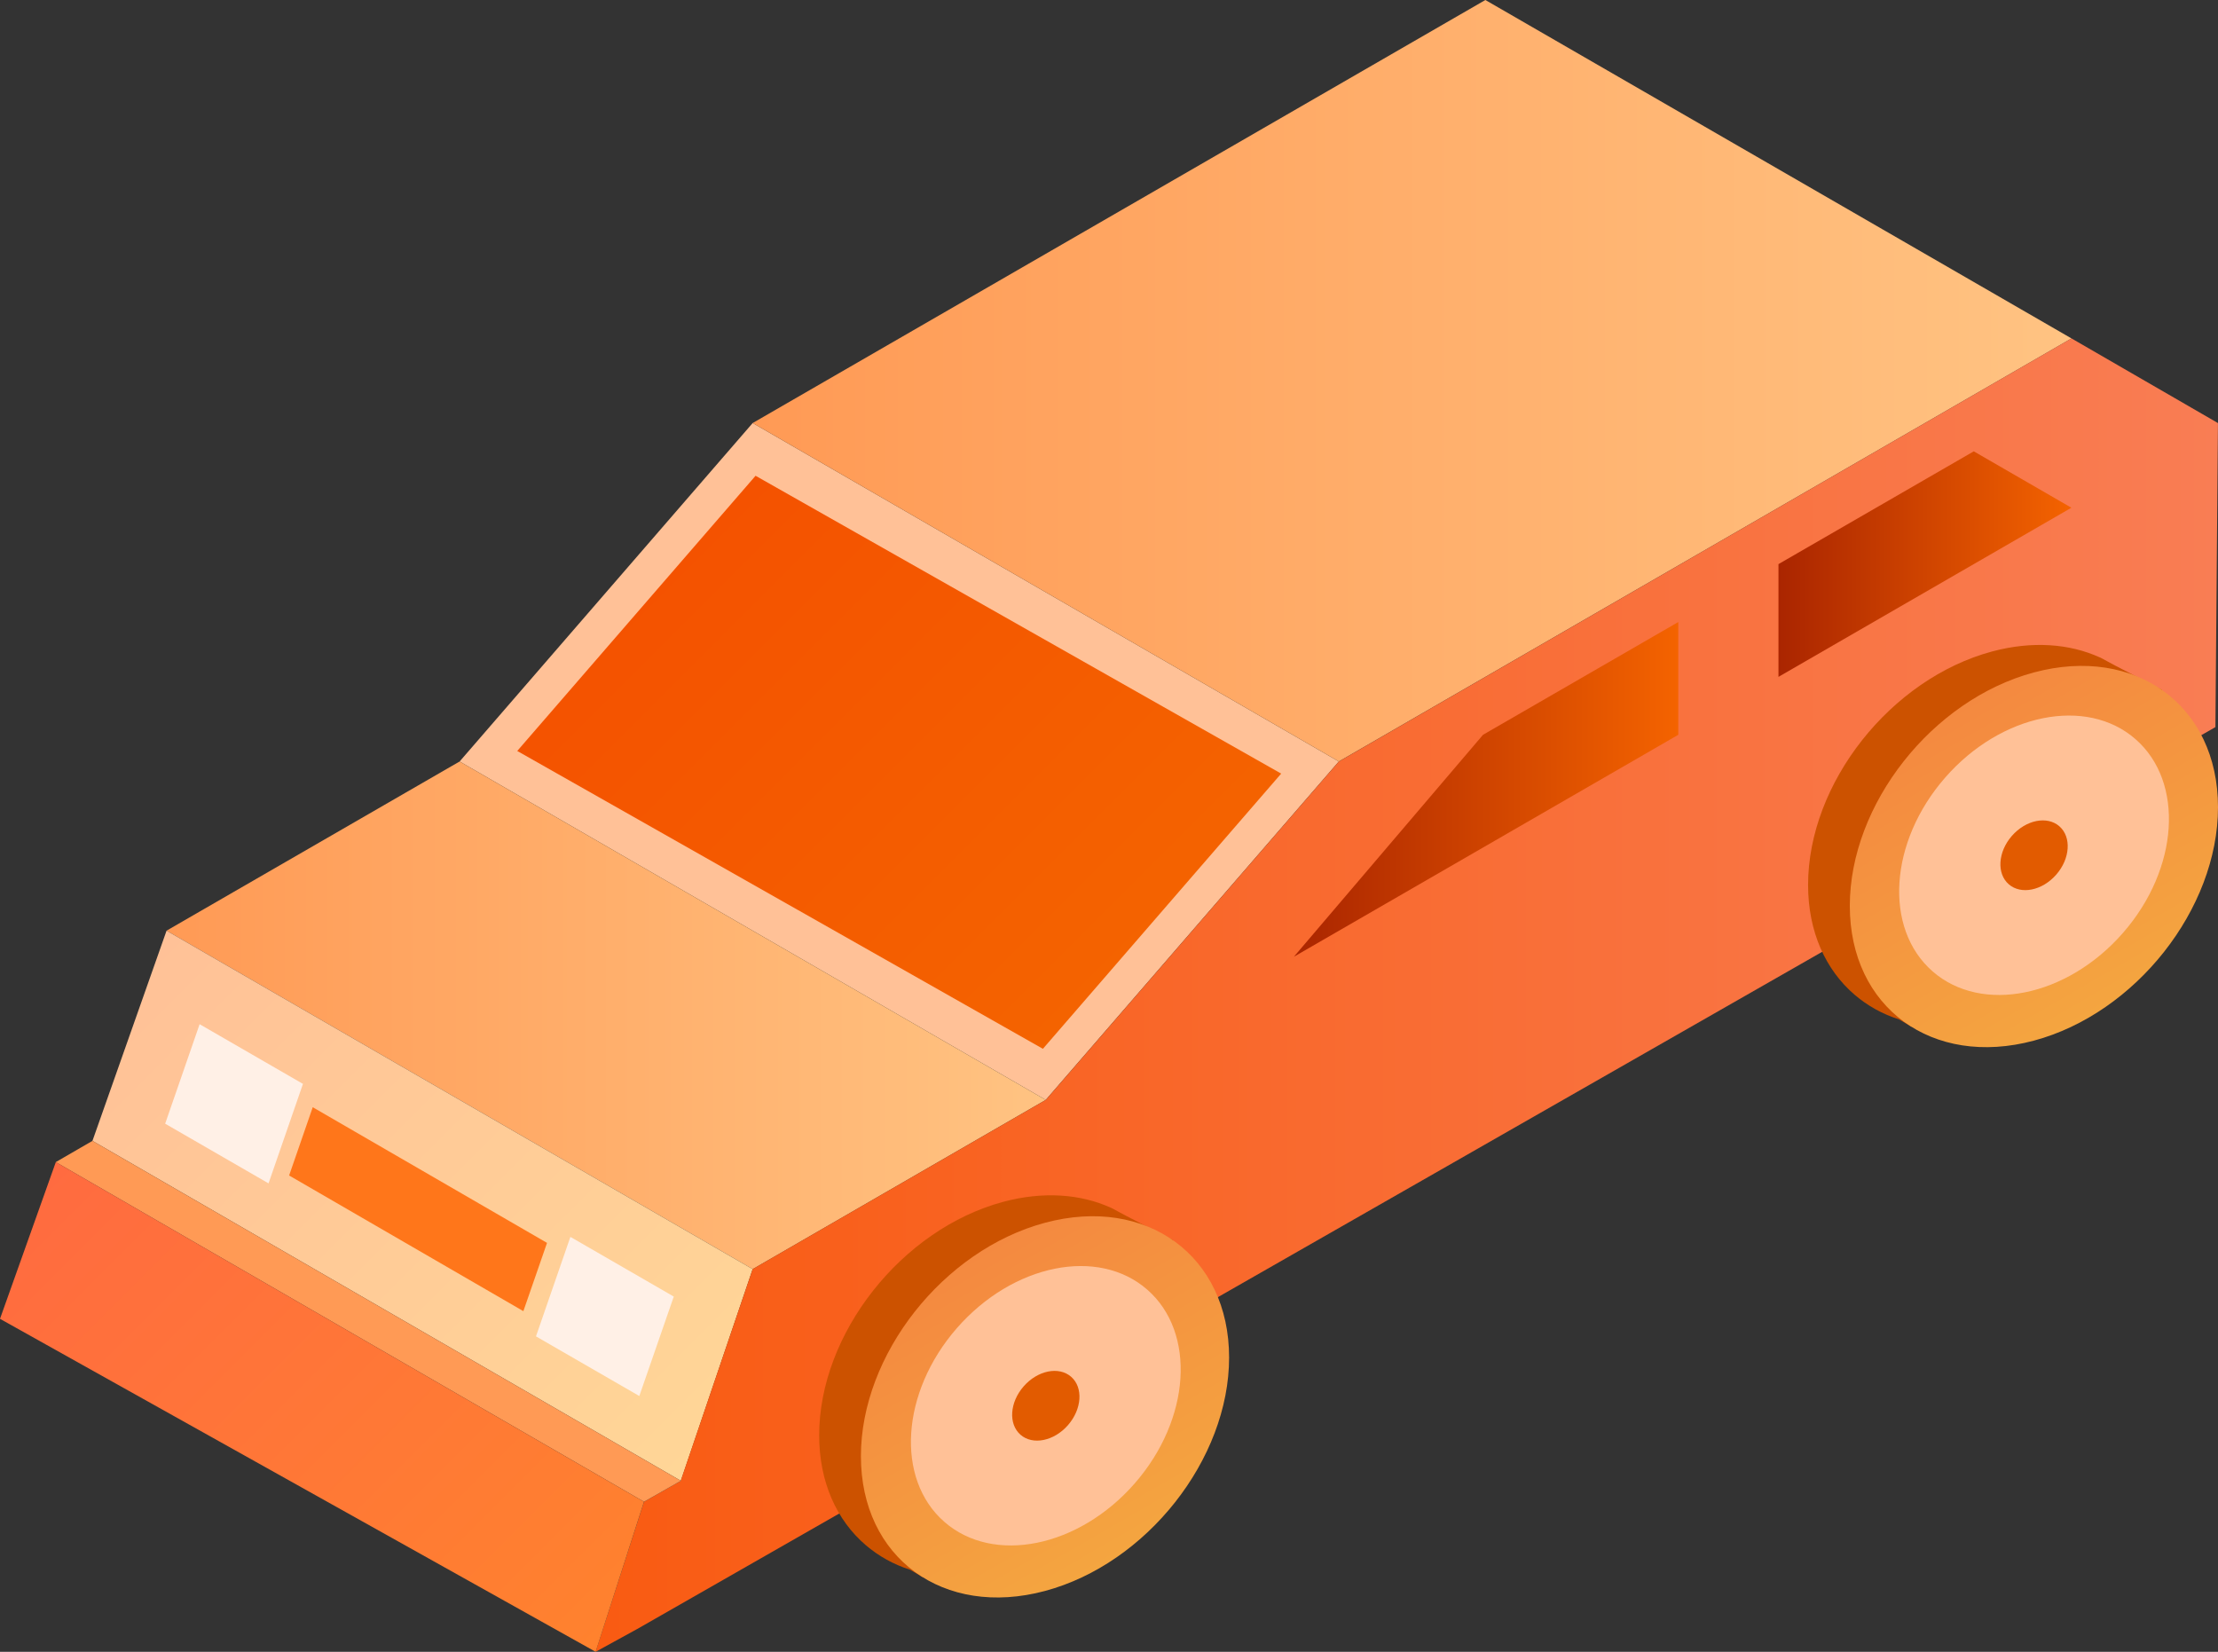<?xml version="1.0" encoding="utf-8"?>
<!-- Generator: Adobe Illustrator 28.2.0, SVG Export Plug-In . SVG Version: 6.00 Build 0)  -->
<svg version="1.1" id="레이어_1" xmlns="http://www.w3.org/2000/svg" xmlns:xlink="http://www.w3.org/1999/xlink" x="0px"
	 y="0px" viewBox="0 0 540 402.15" style="enable-background:new 0 0 540 402.15;" xml:space="preserve">
<rect x="0" y="0" width="540" height="402.15" fill="#333333" stroke="none"/>
<style type="text/css">
	.st0{fill:#FFC197;}
	.st1{fill:url(#SVGID_1_);}
	.st2{fill:url(#SVGID_00000075133867438056572330000014313088875741050024_);}
	.st3{fill:url(#SVGID_00000090988327236245706560000018432671043449433748_);}
	.st4{fill:url(#SVGID_00000115489214488776854150000013820691036043439249_);}
	.st5{fill:url(#SVGID_00000109749456812130275250000016669229873268020655_);}
	.st6{fill:url(#SVGID_00000026861995012756845690000015068620637207441059_);}
	.st7{fill:url(#SVGID_00000067234196860772059360000004919641478222768303_);}
	.st8{fill:#FFF0E6;}
	.st9{fill:#FF761A;}
	.st10{fill:#FF9A55;}
	.st11{fill:url(#SVGID_00000124864364206574262480000005694819755083642264_);}
	.st12{fill:#CC5200;}
	.st13{fill:url(#SVGID_00000119079079441270470870000008457723976954324646_);}
	.st14{fill:#E25B00;}
	.st15{fill:url(#SVGID_00000151535655098214579260000012005170953314706062_);}
</style>
<g>
	<polygon class="st0" points="325.95,185.39 183.25,102.99 111.9,185.39 254.6,267.78 	"/>
	<linearGradient id="SVGID_1_" gradientUnits="userSpaceOnUse" x1="166.561" y1="133.221" x2="271.294" y2="237.953">
		<stop  offset="0" style="stop-color:#F45200"/>
		<stop  offset="1" style="stop-color:#F46300"/>
	</linearGradient>
	<polygon class="st1" points="311.92,188.34 183.95,115.83 125.93,182.83 253.91,255.34 	"/>
	
		<linearGradient id="SVGID_00000157307934520738001390000015967778885235276928_" gradientUnits="userSpaceOnUse" x1="40.554" y1="247.183" x2="254.603" y2="247.183">
		<stop  offset="0" style="stop-color:#FF9A55"/>
		<stop  offset="1" style="stop-color:#FFC382"/>
	</linearGradient>
	<polygon style="fill:url(#SVGID_00000157307934520738001390000015967778885235276928_);" points="40.55,226.58 111.9,185.39 
		254.6,267.78 183.25,308.98 	"/>
	
		<linearGradient id="SVGID_00000052094503833529095140000006506950079907031690_" gradientUnits="userSpaceOnUse" x1="38.328" y1="228.811" x2="167.89" y2="358.372">
		<stop  offset="0" style="stop-color:#FFC197"/>
		<stop  offset="1" style="stop-color:#FFD697"/>
	</linearGradient>
	<polygon style="fill:url(#SVGID_00000052094503833529095140000006506950079907031690_);" points="40.55,226.58 22.51,277.75 
		165.76,360.51 183.25,308.98 	"/>
	
		<linearGradient id="SVGID_00000032649604064047146750000001148546496250854799_" gradientUnits="userSpaceOnUse" x1="183.253" y1="92.694" x2="504.325" y2="92.694">
		<stop  offset="0" style="stop-color:#FF9A55"/>
		<stop  offset="1" style="stop-color:#FFC382"/>
	</linearGradient>
	<polygon style="fill:url(#SVGID_00000032649604064047146750000001148546496250854799_);" points="361.63,0 183.25,102.99 
		325.95,185.39 504.33,82.39 	"/>
	
		<linearGradient id="SVGID_00000049944202333891766520000007113673726208641415_" gradientUnits="userSpaceOnUse" x1="145.005" y1="242.265" x2="539.986" y2="242.265">
		<stop  offset="0" style="stop-color:#F95B12"/>
		<stop  offset="1" style="stop-color:#F97D54"/>
	</linearGradient>
	<polygon style="fill:url(#SVGID_00000049944202333891766520000007113673726208641415_);" points="539.99,103 539.37,177.02 
		155.12,396.6 145,402.15 156.8,365.62 165.71,360.54 183.24,308.97 254.63,267.76 325.95,185.4 504.32,82.38 	"/>
	
		<linearGradient id="SVGID_00000106129313148227468290000004392917478520087693_" gradientUnits="userSpaceOnUse" x1="315.023" y1="192.18" x2="408.599" y2="192.18">
		<stop  offset="0" style="stop-color:#AA2500"/>
		<stop  offset="1" style="stop-color:#F46300"/>
	</linearGradient>
	<polygon style="fill:url(#SVGID_00000106129313148227468290000004392917478520087693_);" points="408.6,151.44 361.06,178.89 
		315.02,232.92 408.6,178.89 	"/>
	
		<linearGradient id="SVGID_00000114775751150288261560000010623301145764062650_" gradientUnits="userSpaceOnUse" x1="432.992" y1="137.336" x2="504.309" y2="137.336">
		<stop  offset="0" style="stop-color:#AA2500"/>
		<stop  offset="1" style="stop-color:#F46300"/>
	</linearGradient>
	<polygon style="fill:url(#SVGID_00000114775751150288261560000010623301145764062650_);" points="432.99,137.34 432.99,164.79 
		504.31,123.61 480.54,109.88 	"/>
	<polygon class="st8" points="48.6,249.35 40.21,273.57 65.38,288.1 73.76,263.88 	"/>
	<polygon class="st9" points="76.14,269.56 70.39,286.18 127.42,319.21 133.18,302.59 	"/>
	<polygon class="st8" points="138.87,301.13 130.49,325.35 155.65,339.87 164.04,315.66 	"/>
	<polygon class="st10" points="165.76,360.51 156.79,365.61 13.58,282.92 22.51,277.75 	"/>
	
		<linearGradient id="SVGID_00000058585011590281139920000005925635180305606033_" gradientUnits="userSpaceOnUse" x1="15.781" y1="280.731" x2="141.102" y2="406.052">
		<stop  offset="0" style="stop-color:#FF6B40"/>
		<stop  offset="1" style="stop-color:#FF822E"/>
	</linearGradient>
	<polygon style="fill:url(#SVGID_00000058585011590281139920000005925635180305606033_);" points="13.59,282.92 0,321.08 
		145.01,402.14 156.79,365.61 	"/>
	<g>
		<path class="st12" d="M277.2,313.26c0.28,1.93,0.42,3.92,0.42,5.97c0,24.74-20.06,50.2-44.82,56.81
			c-0.92,0.25-1.85,0.48-2.77,0.64l-5.41,7.28l-3.05-1.8c-4.06-1.29-7.7-3.33-10.81-6c-7.03-6.02-11.32-15.3-11.32-26.73
			c0-24.77,20.09-50.2,44.82-56.84c9.78-2.61,18.8-1.9,26.17,1.43l0.2,0.08l3.53,1.9l11.46,5.95L277.2,313.26z"/>
		
			<linearGradient id="SVGID_00000100357561841215418890000006869349545082644126_" gradientUnits="userSpaceOnUse" x1="234.095" y1="307.314" x2="274.738" y2="377.709">
			<stop  offset="0" style="stop-color:#F48940"/>
			<stop  offset="1" style="stop-color:#F4A540"/>
		</linearGradient>
		<path style="fill:url(#SVGID_00000100357561841215418890000006869349545082644126_);" d="M299.24,330.5
			c0,24.75-20.07,50.2-44.82,56.83c-24.75,6.63-44.82-8.06-44.82-32.81s20.07-50.2,44.82-56.83
			C279.17,291.06,299.24,305.75,299.24,330.5z"/>
		
			<ellipse transform="matrix(0.658 -0.753 0.753 0.658 -170.821 308.584)" class="st0" cx="254.6" cy="342.51" rx="37.54" ry="28.74"/>
		
			<ellipse transform="matrix(0.658 -0.753 0.753 0.658 -170.821 308.584)" class="st14" cx="254.6" cy="342.51" rx="9.37" ry="7.17"/>
	</g>
	<g>
		<path class="st12" d="M517.96,179.27c0.28,1.93,0.42,3.92,0.42,5.97c0,24.74-20.06,50.2-44.82,56.81
			c-0.92,0.25-1.85,0.48-2.77,0.64l-5.41,7.28l-3.05-1.8c-4.06-1.29-7.7-3.33-10.81-6c-7.03-6.02-11.32-15.3-11.32-26.73
			c0-24.77,20.09-50.2,44.82-56.84c9.78-2.61,18.8-1.9,26.17,1.43l0.2,0.08l3.53,1.9l11.46,5.95L517.96,179.27z"/>
		
			<linearGradient id="SVGID_00000008871558314577094670000015038123250086414008_" gradientUnits="userSpaceOnUse" x1="474.857" y1="173.328" x2="515.5" y2="243.723">
			<stop  offset="0" style="stop-color:#F48940"/>
			<stop  offset="1" style="stop-color:#F4A540"/>
		</linearGradient>
		<path style="fill:url(#SVGID_00000008871558314577094670000015038123250086414008_);" d="M540,196.52
			c0,24.75-20.07,50.2-44.82,56.83c-24.75,6.63-44.82-8.06-44.82-32.81s20.07-50.2,44.82-56.83C519.93,157.07,540,171.76,540,196.52
			z"/>
		
			<ellipse transform="matrix(0.658 -0.753 0.753 0.658 12.239 444.022)" class="st0" cx="495.37" cy="208.53" rx="37.54" ry="28.74"/>
		
			<ellipse transform="matrix(0.658 -0.753 0.753 0.658 12.239 444.022)" class="st14" cx="495.37" cy="208.53" rx="9.37" ry="7.17"/>
	</g>
</g>
</svg>
